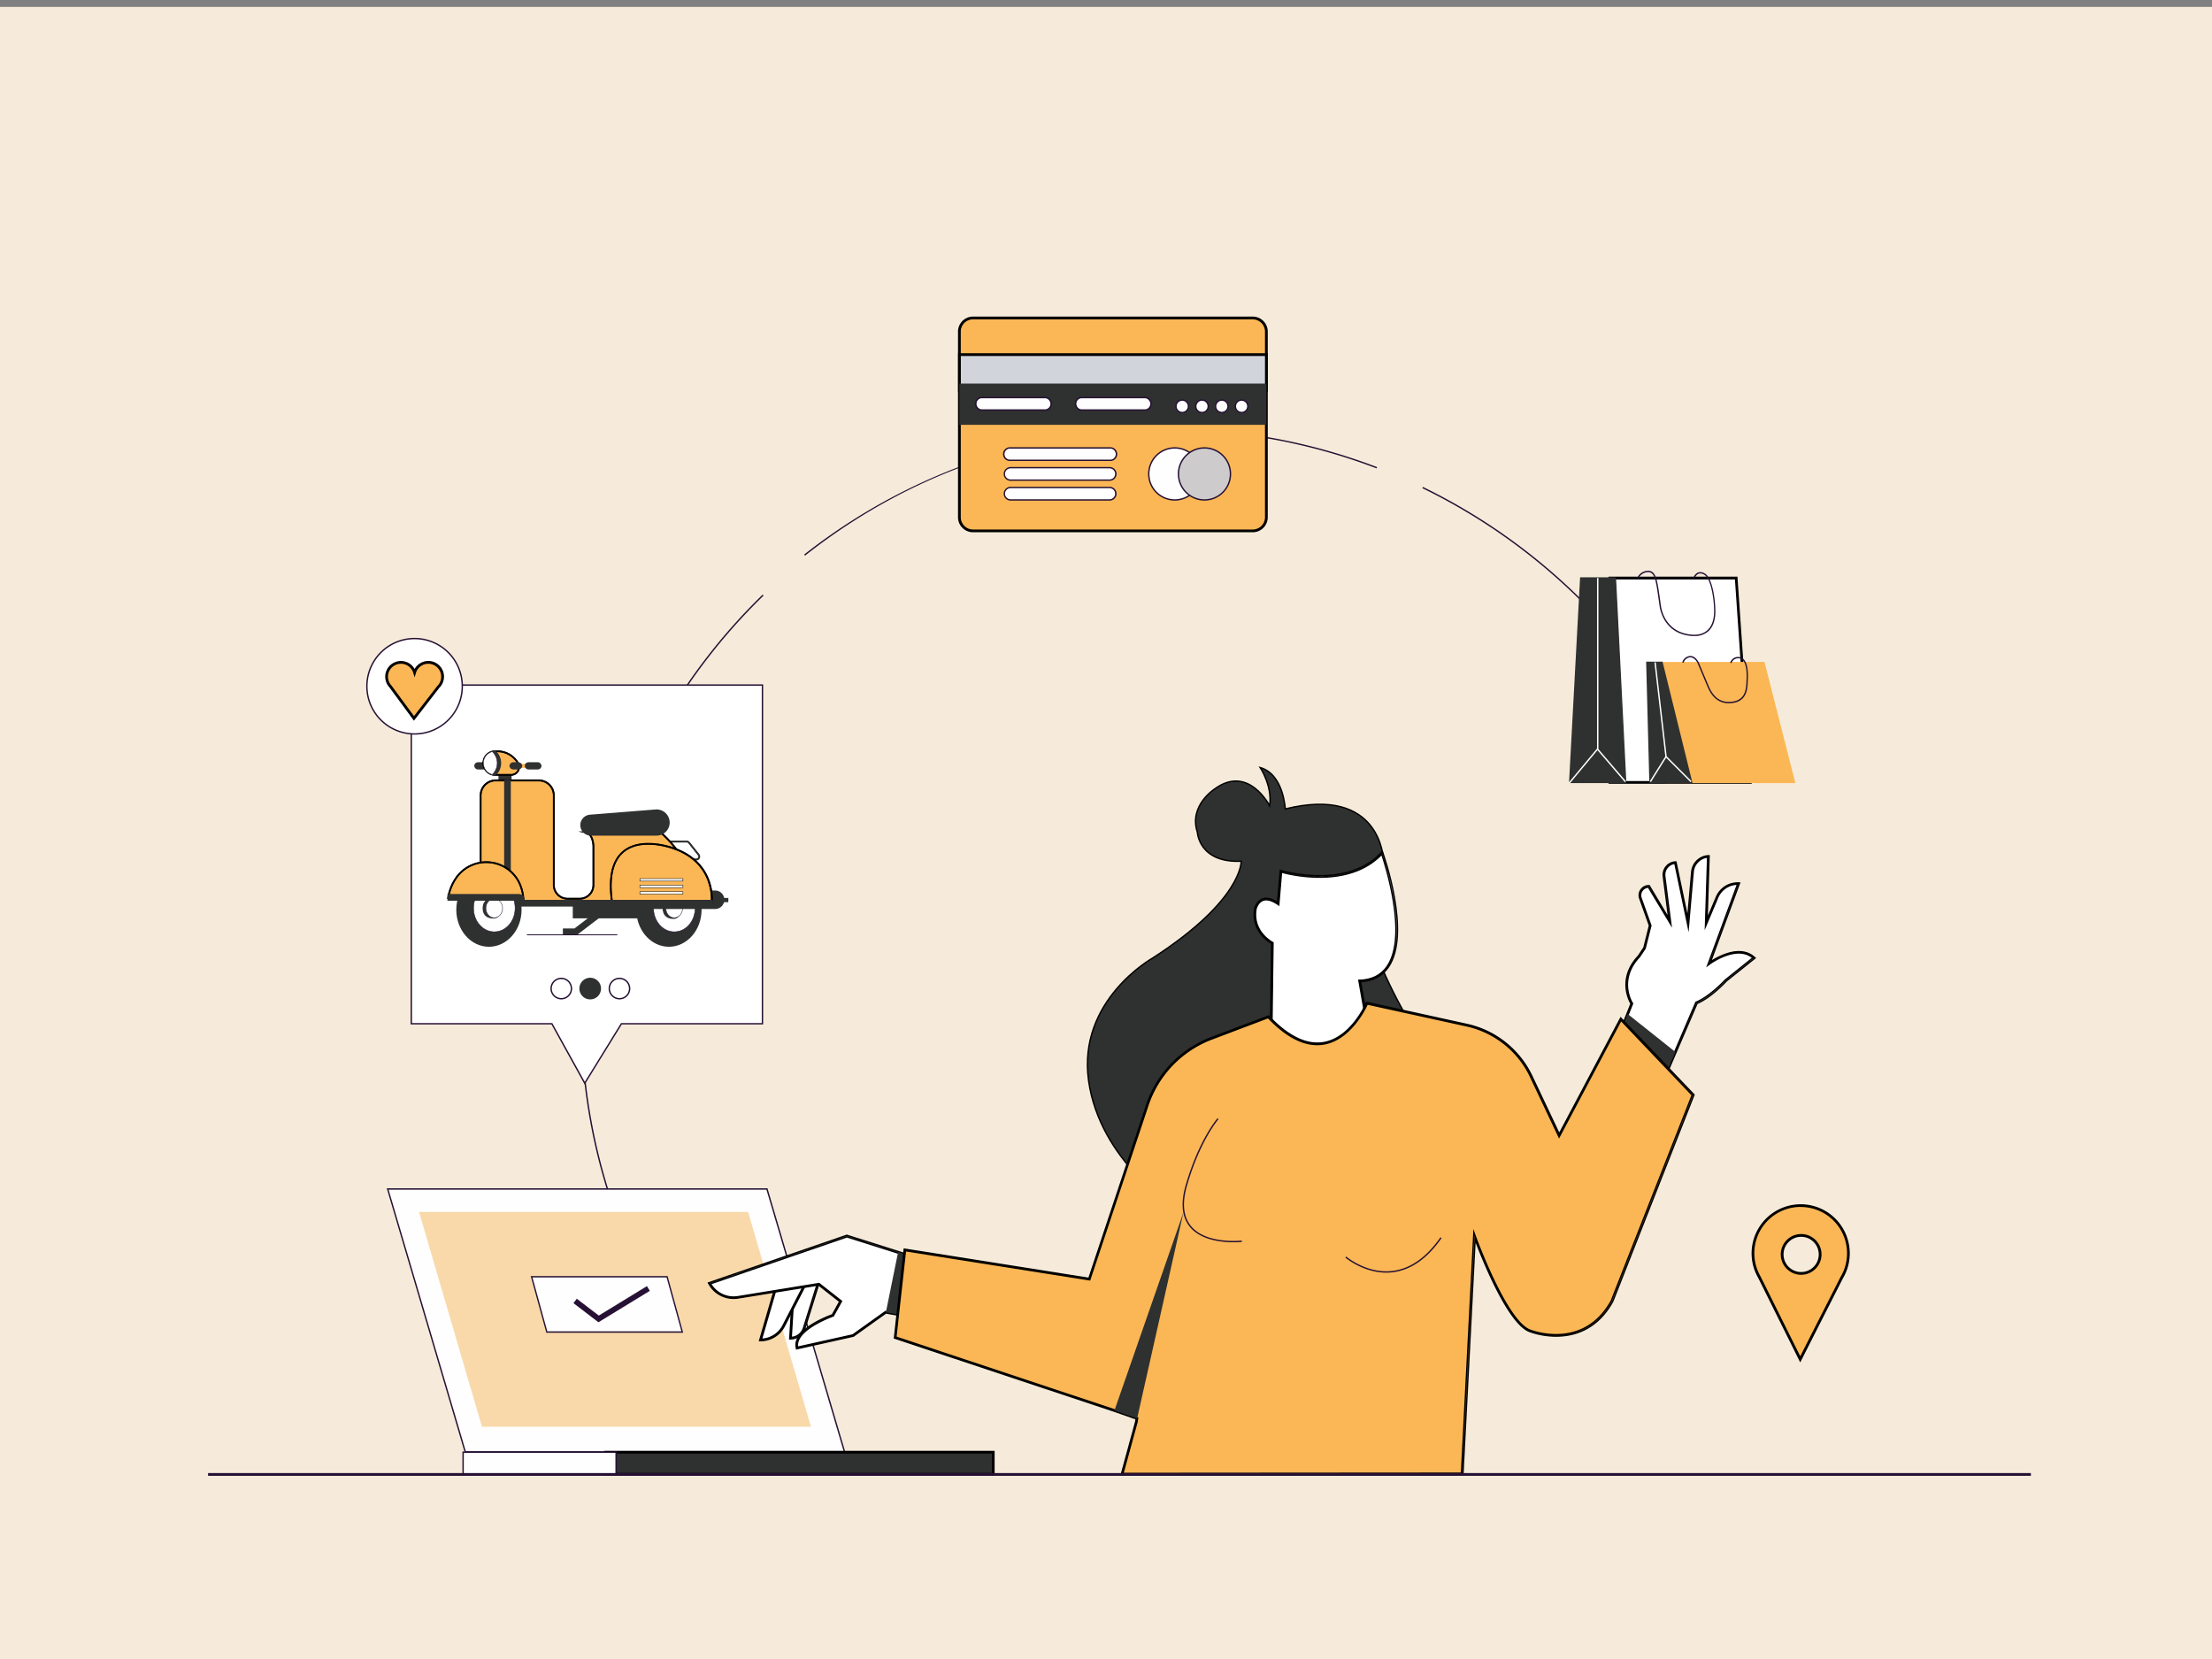 <svg xmlns="http://www.w3.org/2000/svg" viewBox="0 0 1600 1200"><rect x="0" y="0" width="1600" height="1200" fill="#808080" stroke="none"/><defs><style>.cls-1{fill:#f6ebda;}.cls-2{fill:#261134;}.cls-3{fill:#fefefe;}.cls-13,.cls-4,.cls-7{fill:#2f3030;}.cls-11,.cls-4,.cls-6,.cls-8{stroke:#000;}.cls-11,.cls-13,.cls-14,.cls-4,.cls-6,.cls-8{stroke-miterlimit:10;}.cls-5{fill:#f9d9aa;}.cls-10,.cls-14,.cls-6{fill:#fff;}.cls-8,.cls-9{fill:#fbb755;}.cls-11{fill:#d1d5db;}.cls-12{fill:#cdcbcc;}.cls-13,.cls-14{stroke:#2f3030;}</style></defs><g id="_6" data-name="6"><g id="Background"><rect class="cls-1" y="5" width="1600" height="1200"/></g><g id="Dotted_line" data-name="Dotted line"><path class="cls-2" d="M504.11,988.18a422.32,422.32,0,0,1-83.75-236.07c-.24-5.83-.36-11.76-.36-17.61h1c0,5.84.12,11.75.36,17.57a421.41,421.41,0,0,0,83.55,235.52Z"/><path class="cls-2" d="M1172.51,466.59a427.72,427.72,0,0,0-143.69-113.48l.44-.9a428.68,428.68,0,0,1,144,113.75Z"/><path class="cls-2" d="M582.3,401.91l-.62-.79a425.15,425.15,0,0,1,414.41-63.25l-.36.93A421.72,421.72,0,0,0,844.5,311C748.3,311,657.63,342.44,582.3,401.91Z"/><path class="cls-2" d="M480.25,523.46l-.87-.5a425.72,425.72,0,0,1,72.23-92.84l.7.71A424.86,424.86,0,0,0,480.25,523.46Z"/></g><polygon class="cls-3" points="280.42 860.03 554.77 860.03 610.88 1050.2 336.54 1050.2 280.42 860.03"/><path class="cls-2" d="M611.55,1050.7H336.17l-.11-.35-56.3-190.81H555.14l.11.35Zm-274.64-1h273.3L554.39,860.54H281.09Z"/><rect class="cls-4" x="438.12" y="1050.37" width="280.32" height="16.04"/><path class="cls-4" d="M718.94,1066.91H437.62v-17H718.94Zm-280.32-1H717.94v-15H438.62Z"/><rect class="cls-3" x="334.98" y="1050.37" width="110.67" height="16.04"/><path class="cls-2" d="M446.15,1066.91H334.48v-17H446.15Zm-110.67-1H445.15v-15H335.48Z"/><polygon class="cls-5" points="303.81 877.18 540.74 877.18 585.94 1031.5 349.01 1031.5 303.81 877.18"/><path class="cls-5" d="M586.61,1032h-238l-.11-.36-45.39-155h238l.11.36Zm-237.23-1H585.27L540.36,877.68H304.47Z"/><polygon class="cls-3" points="384.5 923.5 482.5 923.5 493.5 963.5 395.5 963.5 384.5 923.5"/><path class="cls-2" d="M494.16,964h-99l-11.28-41h99Zm-98.28-1h97l-10.72-39h-97Z"/><polygon class="cls-2" points="432.87 956.42 414.79 942.59 417.21 939.41 433.13 951.58 467.96 930.29 470.04 933.71 432.87 956.42"/><path class="cls-6" d="M574.35,925.86l-2.56,42.08h0a10.41,10.41,0,0,0,9.94-7.3l10.47-33.51Z"/><path class="cls-6" d="M571.79,968.44h-.53l2.62-43.12,19,1.36-10.65,34.11A10.88,10.88,0,0,1,571.79,968.44Zm3-42.05-2.48,41a9.85,9.85,0,0,0,8.92-6.93l10.28-32.9Z"/><path class="cls-6" d="M561.59,929.68l-11.47,39.53h0A18.84,18.84,0,0,0,566.86,959L582,929.68Z"/><path class="cls-6" d="M550.12,969.71h-.67l11.77-40.53h21.6L567.3,959.25A19.27,19.27,0,0,1,550.12,969.71ZM562,930.18,550.79,968.7a18.27,18.27,0,0,0,15.62-9.91l14.77-28.61Z"/><path class="cls-6" d="M659.78,952.56l-19-3.35-.13,0L617,966.06l-40.48,9c-3.37-13.49,25.87-23.61,25.87-23.61l5.62-10.13L592.3,928.94l-58.44,9.45a20.28,20.28,0,0,1-3.19.26,19.91,19.91,0,0,1-17.47-10.38l99.35-34.19,37,11.75,9.07,2.87Z"/><path class="cls-6" d="M576.19,975.64l-.11-.47c-3.34-13.36,23.3-23.18,26-24.14l5.33-9.59-15.25-12-58.22,9.41a20.34,20.34,0,0,1-21.18-10.37l-.28-.52,100.06-34.44.16.05,46.45,14.73,1.15,44.83-19.52-3.44-23.53,16.81-.1,0Zm16.25-47.23,16.25,12.77-5.92,10.67-.18.06c-.28.1-28.07,9.88-25.65,22.54l39.89-8.86,23.71-16.93.33.06L659.26,952l-1.09-42.89-45.61-14.46-98.63,33.94a19.37,19.37,0,0,0,16.74,9.6,19.64,19.64,0,0,0,3.11-.25Z"/><path class="cls-6" d="M1268.66,692.86l-20.29,16.24s-11.16,12.17-21.31,16.23l-15.24,35.57-9.11,21.25-37.55-18.26,12.18-30.45,3-7.46s-11.13-16.81,5.14-34.13l4.06-6.09,4-16.24-7.07-19.74a6.44,6.44,0,0,1,6.06-8.6l15.22,25.3-4.15-32.57a8.87,8.87,0,0,1,8.21-10l9.13,43.56,3.21-36.91a12.24,12.24,0,0,1,11.49-11.16l-1.51,48.07L1242,648.9a16.07,16.07,0,0,1,15.5-9.8l-21.31,57.82S1256.49,681.7,1268.66,692.86Z"/><path class="cls-6" d="M1203,782.83l-38.44-18.69L1179.76,726c-1.25-2.1-10-18.21,5.34-34.52l4-6,4-16-7-19.6a6.94,6.94,0,0,1,6.53-9.27h.28L1207,664.19,1203.13,634a9.38,9.38,0,0,1,8.68-10.54l.43,0,8.52,40.68,2.92-33.54a12.82,12.82,0,0,1,12-11.62l.55,0-1.45,45.93,6.8-16.11a16.63,16.63,0,0,1,16-10.11l.69,0-21,57c4.75-3.13,21.27-12.77,31.8-3.12l.43.4-20.75,16.6c-.4.44-11.16,12.1-21.24,16.23Zm-37.16-19.19,36.66,17.83,24.22-56.53.19-.07c9.93-4,21-16,21.13-16.11l19.88-15.92c-11.77-10-31.19,4.33-31.39,4.48l-1.35,1,21.65-58.75a15.65,15.65,0,0,0-14.33,9.51l-8.88,21.07,1.57-50.2a11.81,11.81,0,0,0-10.47,10.66l-3.51,40.29-9.73-46.44a8.35,8.35,0,0,0-7.31,9.38l4.45,34.92-16.3-27.08a5.94,5.94,0,0,0-5.31,7.92l7.12,19.88L1189.94,686l-4.06,6.09c-15.85,16.88-5.25,33.41-5.14,33.58l.14.21-3.08,7.7Z"/><polygon class="cls-7" points="659.78 952.56 640.79 949.21 649.59 905.83 658.66 908.7 659.78 952.56"/><polygon class="cls-7" points="1211.82 760.9 1202.71 782.15 1165.16 763.89 1177.34 733.44 1211.82 760.9"/><path class="cls-4" d="M1026.56,751.4s-30.16-49-34.07-74l8.1-56.16s-1.8-53.18-70.94-36.11c0,0-1.12-25.11-18.12-29.95,0,0,9,13.58,6.83,27.66,0,0-15.32-30.07-39.69-12.21,0,0-19,12-12.58,31.32,0,0,1,22.33,31.69,21,0,0,1.25,27.9-64,70,0,0-54.57,30.4-46.37,88.75s62.84,92.27,62.84,92.27l192.43-11.4Z"/><path class="cls-6" d="M919,783.53l1.36-101.36s-15-7.54-12.36-24.43c0,0,2.75-13.53,16.59-4.09l2-23.43s47.61,14.64,73.19-13.33c0,0,32.43,90.92-16.19,92.67L997,786.09Z"/><path class="cls-6" d="M997.58,786.61l-.62,0L918.46,784l1.36-101.55c-2.07-1.17-14.78-9.05-12.35-24.8,0-.25,1.17-5.56,5.51-7.32,3-1.22,6.76-.41,11.14,2.42l1.93-23.21.6.18c.47.15,47.6,14.23,72.67-13.19l.56-.61.28.78c.85,2.38,20.59,58.52,4.19,82.69-4.47,6.59-11.29,10.17-20.26,10.63Zm-78.11-3.56,76.91,2.52-13.47-76.49.57,0c8.92-.32,15.66-3.75,20-10.21,15.09-22.23-1.67-74-4-81-24.06,25.41-67,14.57-72.53,13l-2,23.68-.71-.49c-4.4-3-8.07-3.94-10.91-2.78-3.85,1.56-4.9,6.51-4.91,6.56-2.51,16.32,11.95,23.81,12.09,23.89l.28.14v.31Z"/><path class="cls-8" d="M1224.67,792,1166,941.16c-20.4,37-58.65,21.68-58.65,21.68-17.86-5.1-40.81-68.86-40.81-68.86l-8.92,172.14-246,.18L822,1028.53l.41-2.57-16.26-5.69L647.5,967.5l7-63.41,133.44,21.13,41.88-125.63a78.49,78.49,0,0,1,46.12-48.37L917.5,735.5c46.54,49.09,71.27-9.84,71.27-9.84l72.34,15.88a67.24,67.24,0,0,1,46.34,36.88l20.31,42.88,44.63-84.16Z"/><path class="cls-8" d="M811,1066.8l10.5-38.4.33-2.11-15.86-5.55L647,967.85l7.09-64.33,133.54,21.14,41.75-125.23a78.71,78.71,0,0,1,46.41-48.68l41.88-15.83.23.24c14.06,14.83,27.49,21.2,39.91,18.92,19.83-3.62,30.43-28.36,30.54-28.61l.16-.39.41.09,72.34,15.88a68.16,68.16,0,0,1,46.68,37.16l19.88,42,44.49-83.89,53,55.56-58.77,149.49c-20.41,37-58.92,22.12-59.31,22-16.13-4.6-35.89-55.22-40.25-66.86l-8.82,170.18h-.47ZM648,967.15l158.22,52.65,16.66,5.82-.47,3-10.17,37.19,244.87-.18,9-174.15.84,2.34c.23.64,23.07,63.57,40.47,68.55.43.16,38.14,14.71,58.08-21.44l58.52-148.84L1172.5,738l-44.77,84.43L1107,778.63a67.16,67.16,0,0,0-46-36.6l-72-15.79c-1.45,3.19-12.13,25.36-31.11,28.83-12.7,2.32-26.36-4.07-40.58-19l-41.26,15.61a77.74,77.74,0,0,0-45.83,48.06l-42,126L654.93,904.67Z"/><polygon class="cls-7" points="821.95 1028.53 822.36 1025.96 806.1 1020.27 856.07 876.76 821.95 1028.53"/><path class="cls-2" d="M892.19,898.58c-8.37,0-23.27-1.44-31.25-10.83-6-7-7.11-17.21-3.36-30.25,9.52-33.06,22.93-48.5,23.06-48.65l.75.66c-.13.15-13.4,15.44-22.84,48.27-3.66,12.7-2.6,22.56,3.15,29.32,11.09,13.06,36.22,10.24,36.47,10.21l.12,1A58.58,58.58,0,0,1,892.19,898.58Z"/><path class="cls-2" d="M1002.75,920.55c-16.76,0-29.47-10.77-29.61-10.89l.65-.76c.15.13,15,12.73,33.67,10.36,12.8-1.63,24.39-9.8,34.45-24.29l.82.57c-10.23,14.74-22.06,23.05-35.15,24.71A38,38,0,0,1,1002.75,920.55Z"/><g id="Location_Icon" data-name="Location Icon"><path class="cls-8" d="M1337,906.51a34.52,34.52,0,1,0-66.33,13.41h0a33.91,33.91,0,0,0,1.83,3.67l29.65,59.66,30-59.08a34.6,34.6,0,0,0,2.16-4.25h0A34.38,34.38,0,0,0,1337,906.51Zm-34.18,14.58a13.74,13.74,0,1,1,13.74-13.74A13.74,13.74,0,0,1,1302.82,921.09Z"/><path class="cls-8" d="M1302.15,984.36l-30.1-60.54a35.34,35.34,0,0,1-1.84-3.7,35,35,0,1,1,64.55,0,35.77,35.77,0,0,1-2.19,4.32Zm.34-111.86a34,34,0,0,0-31.36,47.22,34.92,34.92,0,0,0,1.8,3.63l29.23,58.79L1331.69,924a35.72,35.72,0,0,0,2.15-4.22,34,34,0,0,0-31.35-47.23Zm.33,49.09a14.24,14.24,0,1,1,14.24-14.24A14.26,14.26,0,0,1,1302.82,921.59Zm0-27.48a13.24,13.24,0,1,0,13.24,13.24A13.26,13.26,0,0,0,1302.82,894.11Z"/></g><polygon class="cls-6" points="1255.87 418.13 1266.03 565.93 1164.54 565.93 1164.54 418.13 1255.87 418.13"/><path class="cls-6" d="M1266.57,566.43H1164V417.63h92.3l0,.47Zm-101.53-1h100.45l-10.09-146.8H1165Z"/><polygon class="cls-7" points="1168.53 418.08 1175.9 565.93 1135.46 565.93 1143.43 418.08 1168.53 418.08"/><path class="cls-7" d="M1176.42,566.43h-41.49l0-.52,8-148.33h26l0,.48Zm-40.43-1h39.38l-7.32-146.85H1143.9Z"/><path class="cls-2" d="M1225.55,460.09l-1,0c-20.15-1.09-23.62-18.14-24.11-21.55q-.35-2.46-.66-4.65c-2.11-15-2.89-20.6-8.48-20a7.72,7.72,0,0,0-6.1,4.47l-.93-.37a8.62,8.62,0,0,1,6.92-5.09c6.55-.69,7.43,5.62,9.58,20.87q.32,2.19.66,4.65c.47,3.27,3.81,19.64,23.17,20.69,2.39.12,6.91-.12,10.39-3.25,2.91-2.61,4.53-6.73,4.82-12.21.36-7-1.64-25-7.18-28a4.76,4.76,0,0,0-4.14-.59,5.54,5.54,0,0,0-2.66,3.28l-1-.27a6.42,6.42,0,0,1,3.23-3.93,5.68,5.68,0,0,1,5,.64c6.19,3.42,8,22.33,7.69,29-.3,5.76-2,10.1-5.15,12.91A15.05,15.05,0,0,1,1225.55,460.09Z"/><polygon class="cls-9" points="1275.89 479.29 1199.5 479.29 1205.28 565.93 1298 565.93 1275.89 479.29"/><path class="cls-9" d="M1298.64,566.43h-93.83L1199,478.79h77.31l.09.37Zm-92.9-1h91.62l-21.86-85.64H1200Z"/><polygon class="cls-7" points="1191.23 479.08 1202.19 479.08 1223.6 565.93 1193.52 565.93 1191.23 479.08"/><path class="cls-7" d="M1224.24,566.43H1193l0-.48-2.3-87.37h11.86Zm-30.23-1h29l-21.16-85.85h-10Z"/><path class="cls-2" d="M1250.47,508.67h-.15c-6.74,0-11.69-3.85-15.12-11.65l-7.38-17.54s-2.28-4.7-6-3.89a5.32,5.32,0,0,0-4,3.8l-1-.21a6.27,6.27,0,0,1,4.76-4.56c4.5-1,7,4.23,7.13,4.45l7.38,17.55c4.34,9.85,10.19,11,14.22,11.05,12.4.06,12.73-9.36,12.94-15,0-.45,0-.88.06-1.27.69-12.7-3.32-14.7-4.56-15a5.07,5.07,0,0,0-6.31,3.26l-1-.31c0-.05,1.83-5.34,7.5-3.92,1.84.46,6,2.95,5.32,16,0,.39,0,.81-.06,1.26C1264.06,498.29,1263.67,508.67,1250.47,508.67Z"/><polygon class="cls-10" points="1135.37 566.82 1134.6 566.18 1155.18 541.45 1155.18 418.13 1156.18 418.13 1156.18 541.81 1156.06 541.95 1135.37 566.82"/><rect class="cls-10" x="1165.01" y="537.86" width="1" height="31.27" transform="translate(-79.63 891.75) rotate(-40.6)"/><polygon class="cls-10" points="1194.2 565.63 1193.35 565.1 1204.57 547.16 1196.67 479.14 1197.66 479.02 1205.6 547.4 1205.51 547.54 1194.2 565.63"/><rect class="cls-10" x="1213.63" y="543.53" width="1" height="25.58" transform="translate(-37.77 1021.48) rotate(-45)"/><rect class="cls-8" x="693.95" y="230" width="222.05" height="154" rx="9.85"/><path class="cls-8" d="M906.15,384.5H703.8a10.36,10.36,0,0,1-10.35-10.35V239.85A10.36,10.36,0,0,1,703.8,229.5H906.15a10.36,10.36,0,0,1,10.35,10.35v134.3A10.36,10.36,0,0,1,906.15,384.5ZM703.8,230.5a9.36,9.36,0,0,0-9.35,9.35v134.3a9.36,9.36,0,0,0,9.35,9.35H906.15a9.35,9.35,0,0,0,9.35-9.35V239.85a9.35,9.35,0,0,0-9.35-9.35Z"/><rect class="cls-11" x="693.95" y="256.56" width="222.05" height="25.97"/><path class="cls-11" d="M916.5,283h-223v-27h223Zm-222-1h221v-25h-221Z"/><rect class="cls-7" x="693.95" y="277.45" width="222.05" height="29.84"/><rect class="cls-3" x="706.19" y="287.6" width="53.72" height="8.95" rx="4.48"/><path class="cls-2" d="M755.43,297.05H710.67a5,5,0,1,1,0-9.95h44.76a5,5,0,1,1,0,9.95Zm-44.76-8.95a4,4,0,1,0,0,7.95h44.76a4,4,0,1,0,0-7.95Z"/><rect class="cls-3" x="778.41" y="287.6" width="53.72" height="8.95" rx="4.48"/><path class="cls-2" d="M827.66,297.05H782.89a5,5,0,1,1,0-9.95h44.77a5,5,0,1,1,0,9.95Zm-44.77-8.95a4,4,0,1,0,0,7.95h44.77a4,4,0,1,0,0-7.95Z"/><circle class="cls-3" cx="855.12" cy="293.87" r="4.48"/><path class="cls-2" d="M855.12,298.84a5,5,0,1,1,5-5A5,5,0,0,1,855.12,298.84Zm0-8.95a4,4,0,1,0,4,4A4,4,0,0,0,855.12,289.89Z"/><circle class="cls-3" cx="869.44" cy="293.87" r="4.48"/><path class="cls-2" d="M869.44,298.84a5,5,0,1,1,5-5A5,5,0,0,1,869.44,298.84Zm0-8.95a4,4,0,1,0,4,4A4,4,0,0,0,869.44,289.89Z"/><circle class="cls-3" cx="883.77" cy="293.87" r="4.48"/><path class="cls-2" d="M883.77,298.84a5,5,0,1,1,5-5A5,5,0,0,1,883.77,298.84Zm0-8.95a4,4,0,1,0,4,4A4,4,0,0,0,883.77,289.89Z"/><circle class="cls-3" cx="898.09" cy="293.87" r="4.48"/><path class="cls-2" d="M898.09,298.84a5,5,0,1,1,5-5A5,5,0,0,1,898.09,298.84Zm0-8.95a4,4,0,1,0,4,4A4,4,0,0,0,898.09,289.89Z"/><circle class="cls-3" cx="849.74" cy="342.81" r="18.8"/><path class="cls-2" d="M849.74,362.12a19.31,19.31,0,1,1,19.31-19.31A19.33,19.33,0,0,1,849.74,362.12Zm0-37.61a18.31,18.31,0,1,0,18.31,18.3A18.32,18.32,0,0,0,849.74,324.51Z"/><circle class="cls-12" cx="871.23" cy="342.81" r="18.8"/><path class="cls-2" d="M871.23,362.12a19.31,19.31,0,1,1,19.3-19.31A19.33,19.33,0,0,1,871.23,362.12Zm0-37.61a18.31,18.31,0,1,0,18.3,18.3A18.32,18.32,0,0,0,871.23,324.51Z"/><rect class="cls-3" x="726.48" y="324.01" width="80.58" height="8.95" rx="4.48"/><path class="cls-2" d="M802.59,333.46H731a5,5,0,1,1,0-9.95h71.63a5,5,0,1,1,0,9.95ZM731,324.51a4,4,0,1,0,0,7.95h71.63a4,4,0,1,0,0-7.95Z"/><rect class="cls-3" x="726.48" y="338.34" width="80.58" height="8.95" rx="4.48"/><path class="cls-2" d="M802.59,347.79H731a5,5,0,1,1,0-10h71.63a5,5,0,1,1,0,10Zm-71.63-9a4,4,0,1,0,0,8h71.63a4,4,0,1,0,0-8Z"/><rect class="cls-3" x="726.48" y="352.66" width="80.58" height="8.95" rx="4.48"/><path class="cls-2" d="M802.59,362.12H731a5,5,0,0,1,0-10h71.63a5,5,0,1,1,0,10Zm-71.63-9a4,4,0,0,0,0,8h71.63a4,4,0,1,0,0-8Z"/><polygon class="cls-10" points="551.46 495.5 297.46 495.5 297.46 740.5 399.17 740.5 422.96 783.5 449.49 740.5 551.46 740.5 551.46 495.5"/><path class="cls-2" d="M422.93,784.49,398.88,741H297V495H552V741H449.77ZM298,740H399.47L423,782.51,449.21,740H551V496H298Z"/><circle class="cls-10" cx="405.99" cy="715.06" r="7.35"/><path class="cls-2" d="M406,722.9a7.85,7.85,0,1,1,7.84-7.84A7.85,7.85,0,0,1,406,722.9Zm0-14.69a6.85,6.85,0,1,0,6.84,6.85A6.85,6.85,0,0,0,406,708.21Z"/><circle class="cls-13" cx="426.91" cy="715.06" r="7.35"/><circle class="cls-10" cx="448.08" cy="715.06" r="7.35"/><path class="cls-2" d="M448.08,722.9a7.85,7.85,0,1,1,7.85-7.84A7.85,7.85,0,0,1,448.08,722.9Zm0-14.69a6.85,6.85,0,1,0,6.85,6.85A6.86,6.86,0,0,0,448.08,708.21Z"/><circle class="cls-10" cx="299.88" cy="496.38" r="34.5"/><path class="cls-2" d="M299.88,531.38a35,35,0,1,1,35-35A35,35,0,0,1,299.88,531.38Zm0-69a34,34,0,1,0,34,34A34,34,0,0,0,299.88,462.38Z"/><path class="cls-8" d="M309.77,479.12a10.34,10.34,0,0,0-9.89,7.34A10.35,10.35,0,1,0,281,494.62h0a10.5,10.5,0,0,0,1.38,1.87l17.05,23.13L317,496.87a10.33,10.33,0,0,0,1.74-2.25h0a10.35,10.35,0,0,0-9-15.5Z"/><path class="cls-8" d="M299.42,520.46,282,496.79a10.84,10.84,0,0,1,8-18.17,10.79,10.79,0,0,1,9.9,6.41,10.85,10.85,0,1,1,17.47,12.2ZM290,479.62a9.84,9.84,0,0,0-8.55,14.75,10.25,10.25,0,0,0,1.32,1.78l16.68,22.64,17.18-22.22a10.43,10.43,0,0,0,1.71-2.2,9.86,9.86,0,0,0-8.55-14.75,9.8,9.8,0,0,0-9.42,7l-.47,1.57-.48-1.57A9.8,9.8,0,0,0,290,479.62Z"/><g id="Underline"><rect class="cls-2" x="150.5" y="1065.5" width="1318.5" height="2"/></g></g><g id="_4" data-name="4"><path class="cls-14" d="M483,608.73h13.71a2.11,2.11,0,0,1,1.66.81l6.93,8.7a2.14,2.14,0,0,1-1.67,3.46H483Z"/><path class="cls-14" d="M503.65,621.86H482.86V608.57h13.86a2.29,2.29,0,0,1,1.8.87l6.92,8.7a2.29,2.29,0,0,1-1.79,3.72Zm-20.47-.32h20.47a2,2,0,0,0,1.77-1.12,1.92,1.92,0,0,0-.23-2.08l-6.92-8.7a2,2,0,0,0-1.55-.75H483.18Z"/><rect class="cls-13" x="343.53" y="551.85" width="11.12" height="4.23" rx="2.12"/><rect class="cls-13" x="361.04" y="556.46" width="8.49" height="12.05"/><path class="cls-8" d="M347.66,645.72V575.35a10.83,10.83,0,0,1,10.83-10.83h31.26a10.83,10.83,0,0,1,10.83,10.83v64.8a9.92,9.92,0,0,0,9.92,9.92h8.79a9.93,9.93,0,0,0,9.93-9.92V611.83s-.21-8.55-5.51-9.79h54.08s22.47,18.31,27.19,47.85v3.26H347.66Z"/><path class="cls-8" d="M505.14,653.31H347.5v-78a11,11,0,0,1,11-11h31.26a11,11,0,0,1,11,11v64.8a9.77,9.77,0,0,0,9.76,9.76h8.79a9.78,9.78,0,0,0,9.77-9.76V611.83c0-.08-.27-8.44-5.38-9.63l-1.35-.32h55.52l0,0a79.89,79.89,0,0,1,11.85,12.87c5.68,7.56,12.95,19.78,15.39,35.07ZM347.82,653h157v-3.1c-2.43-15.2-9.68-27.37-15.33-34.9a80.94,80.94,0,0,0-11.76-12.79h-53c4.43,1.95,4.67,9.29,4.68,9.62v28.33a10.1,10.1,0,0,1-10.09,10.08H410.5a10.09,10.09,0,0,1-10.08-10.08v-64.8a10.69,10.69,0,0,0-10.67-10.67H358.49a10.68,10.68,0,0,0-10.67,10.67Z"/><rect class="cls-13" x="365.16" y="564.52" width="3.83" height="70.73"/><rect class="cls-13" x="414.81" y="653.33" width="50.75" height="10.42"/><ellipse class="cls-13" cx="483.86" cy="658.04" rx="23.11" ry="26.28"/><ellipse class="cls-3" cx="487.76" cy="656.89" rx="15.04" ry="17.11"/><path class="cls-2" d="M487.76,674.15c-8.39,0-15.21-7.74-15.21-17.26s6.82-17.27,15.21-17.27,15.2,7.74,15.2,17.27S496.14,674.15,487.76,674.15Zm0-34.21c-8.21,0-14.89,7.6-14.89,16.95s6.68,16.94,14.89,16.94,14.88-7.6,14.88-16.94S496,639.94,487.76,639.94Z"/><path class="cls-13" d="M479.81,657c0,3.8,1.79,7.18,7.51,7.18,3.34,0,4.61-3.38,4.61-7.18s-1.27-6.89-4.61-6.89C481.6,650.07,479.81,653.15,479.81,657Z"/><ellipse class="cls-3" cx="487.68" cy="656.96" rx="6.06" ry="6.89"/><path class="cls-2" d="M487.68,664c-3.42,0-6.21-3.16-6.21-7s2.79-7.05,6.21-7.05,6.22,3.16,6.22,7.05S491.11,664,487.68,664Zm0-13.77c-3.25,0-5.89,3-5.89,6.73s2.64,6.73,5.89,6.73,5.9-3,5.9-6.73S490.93,650.23,487.68,650.23Z"/><ellipse class="cls-13" cx="353.66" cy="658.04" rx="23.11" ry="26.28"/><ellipse class="cls-3" cx="357.56" cy="656.89" rx="15.04" ry="17.11"/><path class="cls-2" d="M357.56,674.15c-8.38,0-15.2-7.74-15.2-17.26s6.82-17.27,15.2-17.27,15.2,7.74,15.2,17.27S365.94,674.15,357.56,674.15Zm0-34.21c-8.21,0-14.88,7.6-14.88,16.95s6.67,16.94,14.88,16.94,14.88-7.6,14.88-16.94S365.77,639.94,357.56,639.94Z"/><path class="cls-13" d="M349.62,657c0,3.8,1.78,6.88,7.5,6.88,3.35,0,4.61-3.08,4.61-6.88s-1.26-6.89-4.61-6.89C351.4,650.07,349.62,653.15,349.62,657Z"/><ellipse class="cls-3" cx="357.49" cy="656.96" rx="6.06" ry="6.89"/><path class="cls-2" d="M357.49,664c-3.43,0-6.22-3.16-6.22-7s2.79-7.05,6.22-7.05,6.21,3.16,6.21,7.05S360.91,664,357.49,664Zm0-13.77c-3.26,0-5.9,3-5.9,6.73s2.64,6.73,5.9,6.73,5.89-3,5.89-6.73S360.74,650.23,357.49,650.23Z"/><path class="cls-13" d="M526.34,650H523.4a6.16,6.16,0,0,0-6.1-5.36H452.05V657H517.3a6.17,6.17,0,0,0,6-4.91h3Z"/><path class="cls-8" d="M514.76,653.15s4.07-32.48-33.89-41.32c-13.68-3.19-45.13-5.26-38.07,41.32Z"/><path class="cls-8" d="M514.9,653.31H442.66l0-.13c-2.63-17.35-.17-29.65,7.31-36.56,9.14-8.45,23.32-6.73,31-5,8.68,2,15.87,5.46,21.37,10.22a36,36,0,0,1,9.92,13.85,38.84,38.84,0,0,1,2.72,17.43Zm-72-.32h71.68a38.77,38.77,0,0,0-2.72-17.14c-3.39-8.38-11.53-19.32-31.07-23.87-7.57-1.76-21.63-3.47-30.66,4.87C442.79,623.67,440.36,635.83,442.94,653Z"/><path class="cls-13" d="M427.31,603.94H474.9a9,9,0,0,0,9-9h0a9,9,0,0,0-9.67-8.93l-47.44,3.78a7.07,7.07,0,0,0-6.51,7h0A7.07,7.07,0,0,0,427.31,603.94Z"/><path class="cls-8" d="M378.54,649.55H324.17a34.72,34.72,0,0,1,6.3-15.28c11.8-15.8,36.34-13.63,45,4.06A31.94,31.94,0,0,1,378.54,649.55Z"/><path class="cls-8" d="M378.72,649.71H324l0-.18a35.21,35.21,0,0,1,6.33-15.35,26.73,26.73,0,0,1,45.31,4.08,32.12,32.12,0,0,1,3.05,11.27Zm-54.37-.32h54a31.75,31.75,0,0,0-3-11,26.41,26.41,0,0,0-44.76-4A35,35,0,0,0,324.35,649.39Z"/><path class="cls-13" d="M515.13,655.25H375.22V651H324.17v-3.83h51.14a3.75,3.75,0,0,1,3.74,3.74v.49H515.13Z"/><polygon class="cls-13" points="417 675.91 407.65 675.91 407.65 672.08 415.7 672.08 433.67 658.34 436 661.38 417 675.91"/><path class="cls-8" d="M369.81,560.47H358.17a8.74,8.74,0,0,1-2.06-.25,8.52,8.52,0,0,1,0-16.52,8.74,8.74,0,0,1,2.06-.25h1.68a16.83,16.83,0,0,1,14.44,7.92c.17.27.33.55.49.84A5.62,5.62,0,0,1,369.81,560.47Z"/><path class="cls-8" d="M369.81,560.63H358.17a8.67,8.67,0,0,1-6.13-14.8,8.76,8.76,0,0,1,4-2.29,9.34,9.34,0,0,1,2.1-.25h1.68a17.06,17.06,0,0,1,14.58,8q.26.4.48.84a5.78,5.78,0,0,1-5.1,8.5Zm-11.64-17a8.58,8.58,0,0,0-2,.24,8.35,8.35,0,0,0,0,16.21,8.1,8.1,0,0,0,2,.25h11.64a5.44,5.44,0,0,0,4.7-2.67,5.37,5.37,0,0,0,.12-5.36c-.15-.28-.31-.56-.47-.82a16.74,16.74,0,0,0-14.31-7.85Z"/><path class="cls-13" d="M362,552a11.43,11.43,0,0,1-3.79,8.51h0a8.51,8.51,0,0,1,0-17h0A11.43,11.43,0,0,1,362,552Z"/><path class="cls-3" d="M359.64,552a11.39,11.39,0,0,1-3.53,8.26,8.52,8.52,0,0,1,0-16.52A11.39,11.39,0,0,1,359.64,552Z"/><path class="cls-2" d="M356.16,560.39l-.08,0a8.67,8.67,0,0,1-4-14.54,8.76,8.76,0,0,1,4-2.29l.09,0,.06.06a11.59,11.59,0,0,1,0,16.75Zm-.1-16.52a8.36,8.36,0,0,0,0,16.17,11.28,11.28,0,0,0,0-16.17Z"/><rect class="cls-9" x="374.98" y="552.71" width="6.27" height="2.59"/><path class="cls-9" d="M381.41,555.46h-6.59v-2.91h6.59Zm-6.27-.32h5.95v-2.27h-5.95Z"/><path class="cls-13" d="M371.59,551.85h3.07a2.39,2.39,0,0,1,2.59,2.12h0a2.38,2.38,0,0,1-2.59,2.11h-3.07A2.39,2.39,0,0,1,369,554h0A2.4,2.4,0,0,1,371.59,551.85Z"/><rect class="cls-13" x="380.07" y="551.85" width="11.12" height="4.23" rx="2.12"/><rect class="cls-10" x="462.83" y="644.97" width="31.16" height="1.78"/><path d="M494.15,646.91H462.67v-2.1h31.48ZM463,646.59h30.84v-1.46H463Z"/><rect class="cls-10" x="462.83" y="640.26" width="31.16" height="1.78"/><path d="M494.15,642.2H462.67v-2.1h31.48ZM463,641.88h30.84v-1.46H463Z"/><rect class="cls-10" x="462.83" y="635.55" width="31.16" height="1.78"/><path d="M494.15,637.49H462.67v-2.1h31.48ZM463,637.17h30.84v-1.46H463Z"/><rect class="cls-2" x="381.12" y="675.87" width="65.43" height="0.64"/></g></svg>